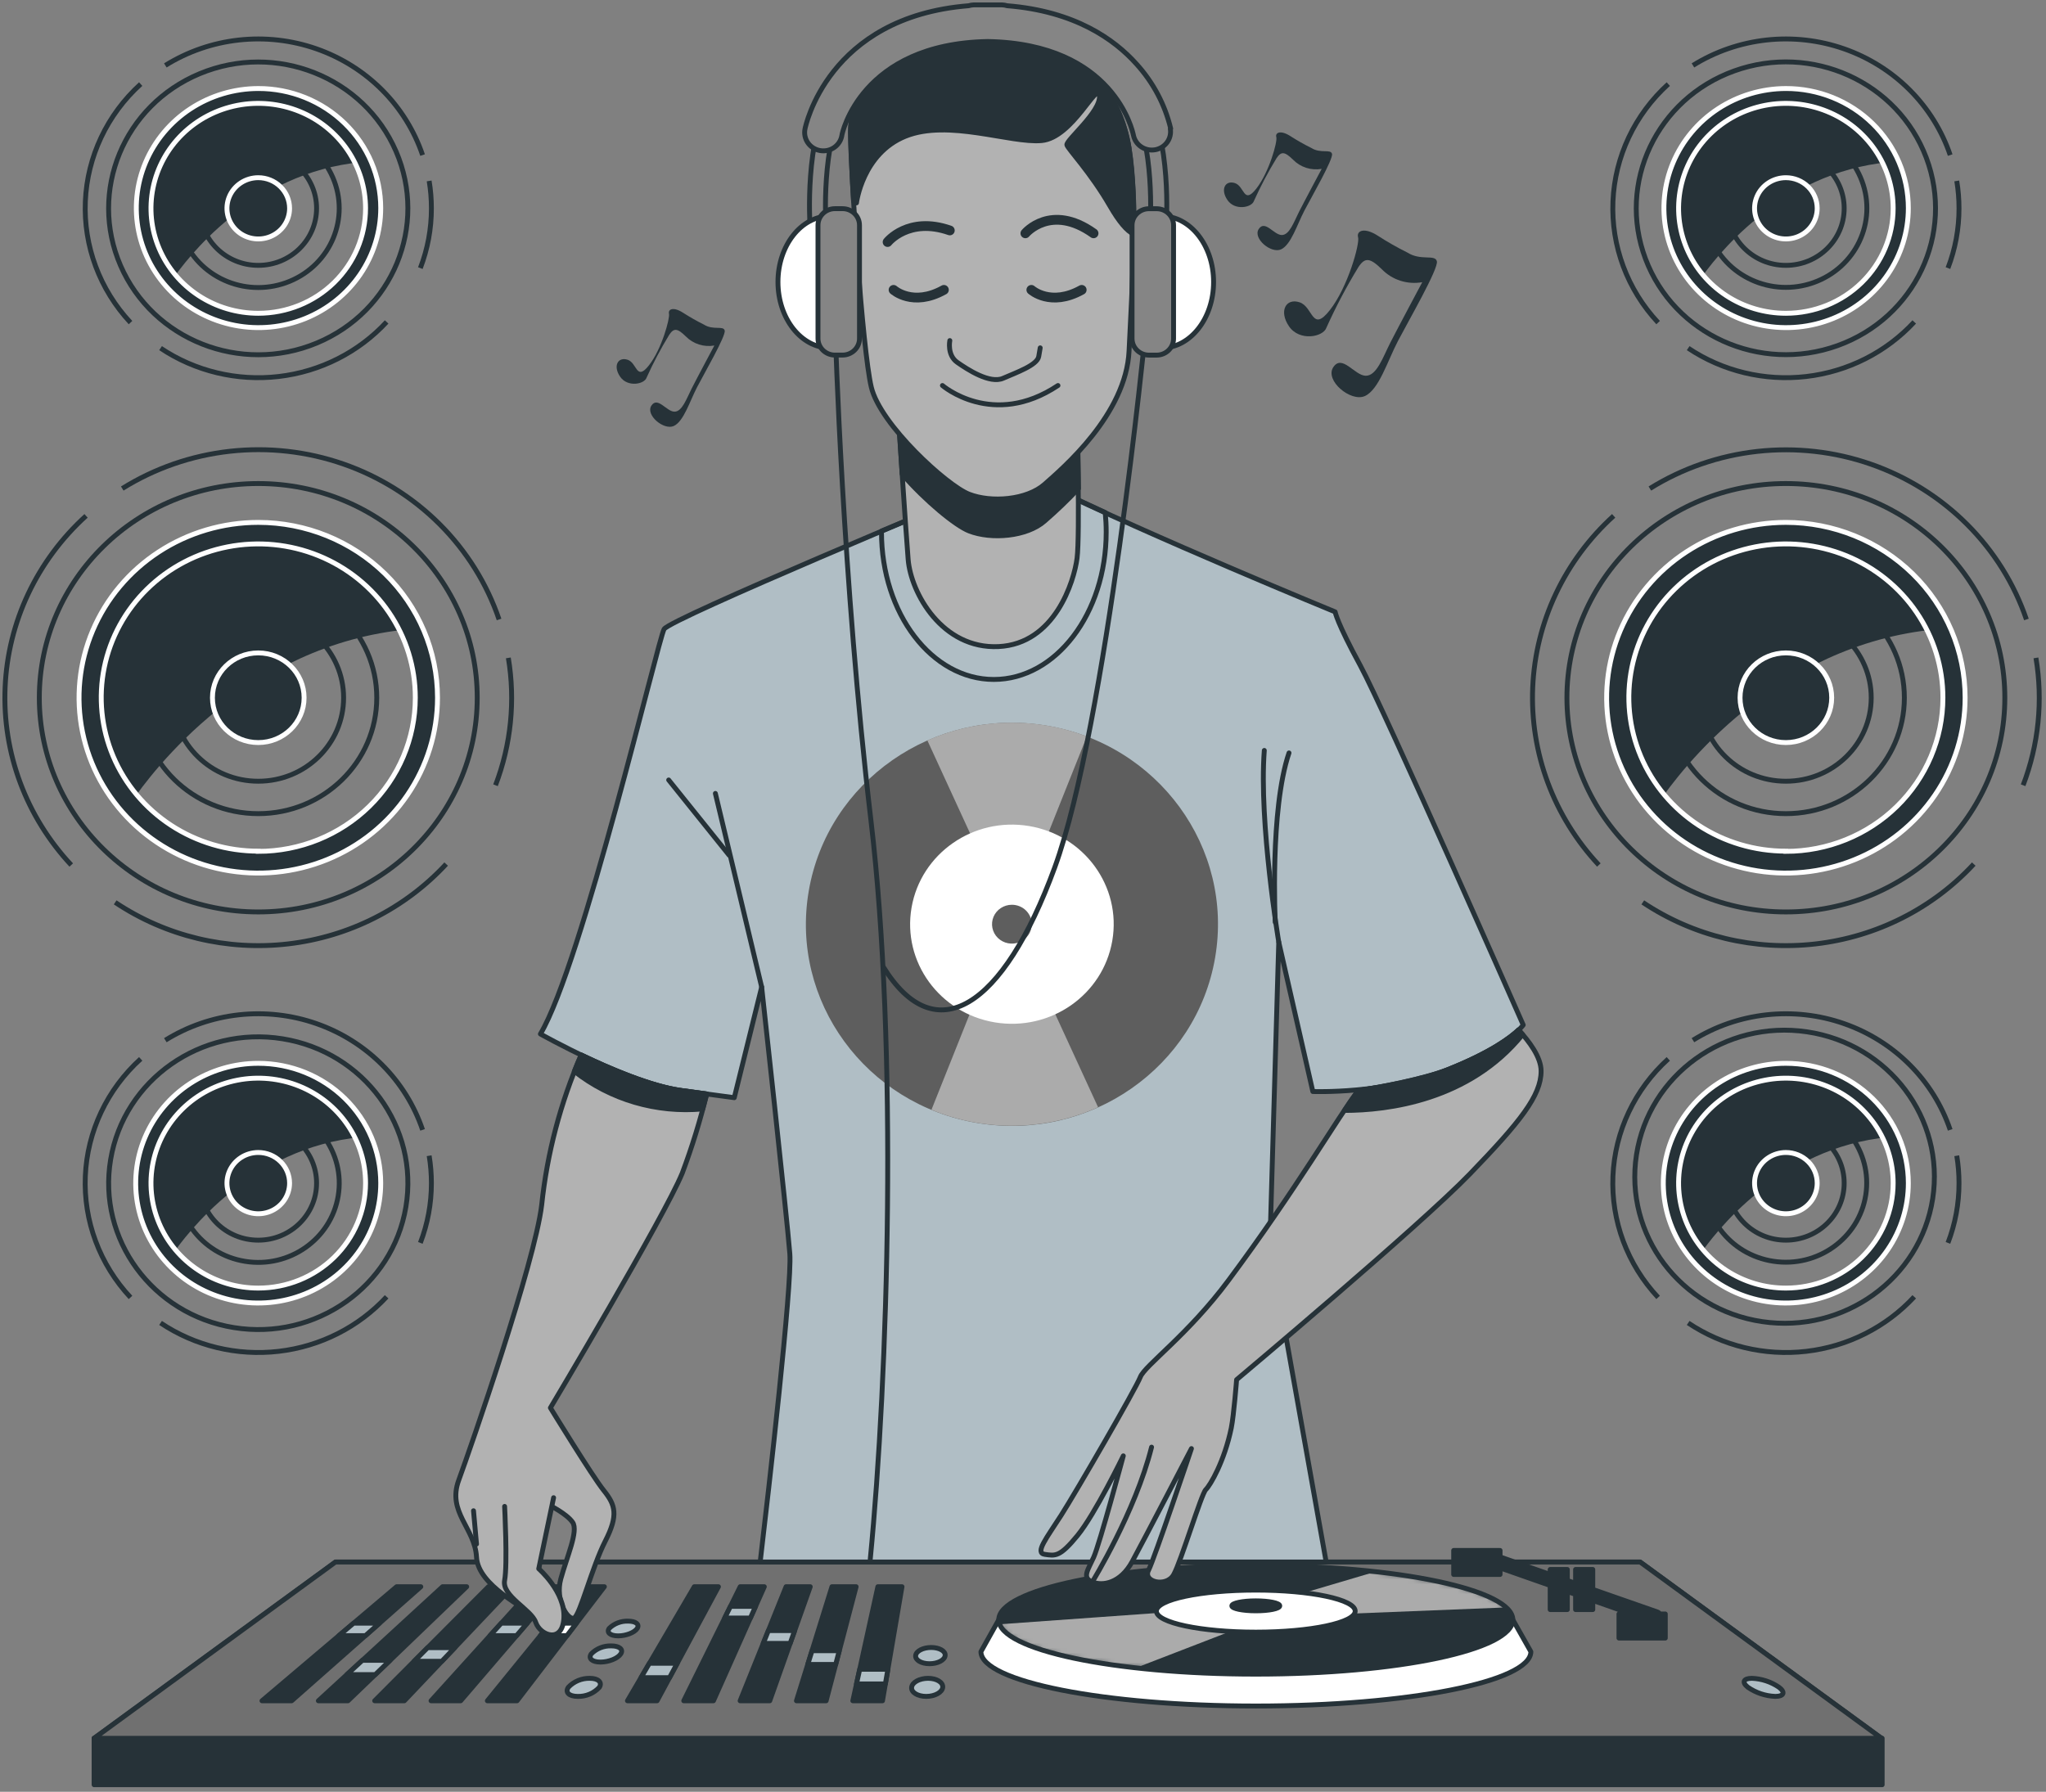 <svg width="419" height="367" viewBox="0 0 419 367" fill="none" xmlns="http://www.w3.org/2000/svg">
<rect x="0" y="0" width="419" height="367" fill="#808080" stroke="none"/>
<path d="M327.428 177.175C318.183 167.277 313.315 154.203 313.883 140.807C314.452 127.41 320.411 114.777 330.462 105.662" stroke="#263238" stroke-miterlimit="10"/>
<path d="M404.208 176.981C395.788 186.084 384.282 191.894 371.821 193.336C359.359 194.779 346.786 191.756 336.427 184.827" stroke="#263238" stroke-miterlimit="10"/>
<path d="M416.941 134.751C418.4 143.523 417.494 152.516 414.313 160.84" stroke="#263238" stroke-miterlimit="10"/>
<path d="M337.876 100.061C344.534 95.92 352.069 93.318 359.909 92.453C367.749 91.587 375.687 92.481 383.121 95.067C390.555 97.653 397.288 101.862 402.81 107.375C408.333 112.888 412.498 119.56 414.991 126.884" stroke="#263238" stroke-miterlimit="10"/>
<path d="M365.729 186.786C390.493 186.786 410.569 167.144 410.569 142.913C410.569 118.683 390.493 99.04 365.729 99.04C340.964 99.04 320.889 118.683 320.889 142.913C320.889 167.144 340.964 186.786 365.729 186.786Z" stroke="#263238" stroke-miterlimit="10"/>
<path d="M396.533 128.394C394.427 124.151 391.428 120.392 387.732 117.364C384.036 114.335 379.727 112.106 375.089 110.822C370.45 109.538 365.586 109.228 360.816 109.914C356.046 110.6 351.479 112.265 347.413 114.8C343.348 117.335 339.876 120.682 337.227 124.623C334.577 128.564 332.81 133.008 332.04 137.664C331.27 142.321 331.516 147.084 332.761 151.641C334.006 156.197 336.222 160.445 339.263 164.105C343.518 157.799 363.279 131.486 396.533 128.394Z" fill="#263238" stroke="#263238" stroke-miterlimit="10"/>
<path d="M365.729 106.999C358.469 106.999 351.373 109.105 345.336 113.051C339.3 116.998 334.595 122.607 331.817 129.169C329.039 135.732 328.312 142.953 329.728 149.92C331.145 156.887 334.641 163.286 339.774 168.309C344.907 173.331 351.448 176.752 358.568 178.138C365.689 179.523 373.069 178.812 379.776 176.094C386.483 173.376 392.216 168.772 396.25 162.866C400.283 156.96 402.436 150.016 402.436 142.913C402.436 133.388 398.568 124.253 391.685 117.518C384.801 110.783 375.464 106.999 365.729 106.999ZM365.729 174.338C359.367 174.338 353.148 172.492 347.858 169.033C342.568 165.573 338.446 160.657 336.014 154.905C333.581 149.152 332.946 142.824 334.191 136.719C335.435 130.614 338.502 125.007 343.004 120.608C347.506 116.209 353.24 113.216 359.481 112.006C365.722 110.797 372.19 111.426 378.065 113.813C383.941 116.201 388.961 120.241 392.489 125.421C396.018 130.601 397.897 136.688 397.889 142.913C397.889 151.259 394.501 159.262 388.47 165.163C382.439 171.064 374.259 174.379 365.729 174.379V174.338Z" fill="#263238" stroke="white" stroke-miterlimit="10"/>
<path d="M365.729 166.656C379.131 166.656 389.995 156.026 389.995 142.913C389.995 129.801 379.131 119.171 365.729 119.171C352.328 119.171 341.463 129.801 341.463 142.913C341.463 156.026 352.328 166.656 365.729 166.656Z" stroke="#263238" stroke-miterlimit="10"/>
<path d="M365.729 160.013C375.382 160.013 383.206 152.357 383.206 142.913C383.206 133.469 375.382 125.813 365.729 125.813C356.077 125.813 348.252 133.469 348.252 142.913C348.252 152.357 356.077 160.013 365.729 160.013Z" stroke="#263238" stroke-miterlimit="10"/>
<path d="M365.729 152.096C370.912 152.096 375.114 147.985 375.114 142.913C375.114 137.842 370.912 133.731 365.729 133.731C360.546 133.731 356.344 137.842 356.344 142.913C356.344 147.985 360.546 152.096 365.729 152.096Z" fill="#263238" stroke="white" stroke-miterlimit="10"/>
<path d="M339.565 66.075C333.251 59.312 329.926 50.38 330.317 41.228C330.707 32.076 334.782 23.447 341.651 17.223" stroke="#263238" stroke-miterlimit="10"/>
<path d="M392.018 65.942C386.267 72.162 378.409 76.132 369.896 77.119C361.384 78.106 352.794 76.041 345.718 71.309" stroke="#263238" stroke-miterlimit="10"/>
<path d="M400.725 37.057C401.032 38.913 401.186 40.789 401.184 42.669C401.192 46.85 400.425 50.998 398.921 54.913" stroke="#263238" stroke-miterlimit="10"/>
<path d="M346.698 13.397C351.249 10.565 356.4 8.787 361.758 8.197C367.117 7.607 372.543 8.221 377.623 9.991C382.703 11.762 387.303 14.644 391.073 18.416C394.844 22.189 397.685 26.753 399.38 31.762" stroke="#263238" stroke-miterlimit="10"/>
<path d="M376.306 70.795C392.187 65.081 400.327 47.853 394.487 32.315C388.647 16.776 371.039 8.812 355.158 14.526C339.277 20.24 331.137 37.468 336.977 53.007C342.817 68.545 360.425 76.509 376.306 70.795Z" stroke="#263238" stroke-miterlimit="10"/>
<path d="M386.773 32.721C385.344 29.808 383.3 27.224 380.776 25.14C378.251 23.057 375.304 21.52 372.128 20.633C368.953 19.745 365.621 19.527 362.352 19.992C359.084 20.457 355.954 21.595 353.168 23.331C350.382 25.066 348.004 27.36 346.191 30.061C344.377 32.762 343.17 35.808 342.648 38.999C342.127 42.19 342.302 45.452 343.164 48.572C344.026 51.691 345.554 54.597 347.647 57.096C350.557 52.831 364.061 34.853 386.773 32.721Z" fill="#263238" stroke="#263238" stroke-miterlimit="10"/>
<path d="M365.729 18.131C360.782 18.141 355.948 19.586 351.839 22.282C347.73 24.979 344.531 28.807 342.645 33.282C340.758 37.758 340.27 42.68 341.242 47.426C342.213 52.173 344.601 56.532 348.103 59.951C351.605 63.37 356.065 65.698 360.918 66.638C365.771 67.579 370.801 67.091 375.371 65.236C379.941 63.381 383.847 60.243 386.594 56.217C389.342 52.191 390.808 47.459 390.808 42.618C390.808 39.398 390.159 36.21 388.898 33.235C387.637 30.261 385.789 27.559 383.46 25.285C381.13 23.01 378.365 21.208 375.323 19.98C372.28 18.753 369.02 18.124 365.729 18.131ZM365.729 64.167C361.384 64.167 357.136 62.906 353.523 60.544C349.909 58.181 347.093 54.824 345.43 50.896C343.767 46.968 343.332 42.645 344.18 38.475C345.028 34.305 347.12 30.474 350.193 27.468C353.266 24.461 357.181 22.414 361.443 21.584C365.705 20.755 370.123 21.181 374.138 22.808C378.152 24.435 381.584 27.19 383.998 30.726C386.412 34.261 387.701 38.417 387.701 42.669C387.701 48.37 385.386 53.839 381.266 57.87C377.145 61.902 371.557 64.167 365.729 64.167Z" fill="#263238" stroke="white" stroke-miterlimit="10"/>
<path d="M371.411 57.877C380.014 54.809 384.446 45.497 381.31 37.079C378.173 28.662 368.656 24.326 360.053 27.394C351.45 30.463 347.018 39.775 350.155 48.192C353.291 56.61 362.808 60.946 371.411 57.877Z" stroke="#263238" stroke-miterlimit="10"/>
<path d="M365.729 54.351C372.323 54.351 377.669 49.121 377.669 42.669C377.669 36.217 372.323 30.987 365.729 30.987C359.135 30.987 353.789 36.217 353.789 42.669C353.789 49.121 359.135 54.351 365.729 54.351Z" stroke="#263238" stroke-miterlimit="10"/>
<path d="M372.142 42.669C372.142 43.91 371.766 45.123 371.061 46.155C370.357 47.187 369.355 47.991 368.183 48.466C367.011 48.941 365.722 49.065 364.478 48.823C363.234 48.581 362.091 47.983 361.194 47.106C360.297 46.228 359.687 45.11 359.439 43.893C359.192 42.676 359.319 41.414 359.804 40.268C360.289 39.121 361.111 38.141 362.166 37.452C363.221 36.762 364.461 36.394 365.729 36.394C367.43 36.394 369.061 37.055 370.264 38.232C371.467 39.409 372.142 41.005 372.142 42.669Z" fill="#263238" stroke="white" stroke-miterlimit="10"/>
<path d="M26.727 66.075C20.413 59.312 17.088 50.38 17.479 41.228C17.869 32.076 21.944 23.447 28.813 17.223" stroke="#263238" stroke-miterlimit="10"/>
<path d="M79.18 65.942C73.429 72.162 65.571 76.132 57.058 77.119C48.546 78.106 39.956 76.041 32.88 71.309" stroke="#263238" stroke-miterlimit="10"/>
<path d="M87.887 37.057C88.194 38.913 88.347 40.789 88.346 42.669C88.353 46.85 87.587 50.998 86.083 54.913" stroke="#263238" stroke-miterlimit="10"/>
<path d="M33.86 13.397C38.411 10.565 43.562 8.787 48.92 8.197C54.279 7.607 59.705 8.221 64.785 9.991C69.865 11.762 74.465 14.644 78.235 18.416C82.006 22.189 84.847 26.753 86.542 31.762" stroke="#263238" stroke-miterlimit="10"/>
<path d="M64.856 70.272C80.431 63.803 87.698 46.205 81.087 30.966C74.475 15.726 56.49 8.616 40.914 15.085C25.339 21.554 18.072 39.152 24.683 54.391C31.295 69.63 49.281 76.741 64.856 70.272Z" stroke="#263238" stroke-miterlimit="10"/>
<path d="M73.934 32.721C72.506 29.808 70.462 27.224 67.937 25.14C65.413 23.057 62.466 21.52 59.29 20.633C56.114 19.745 52.782 19.527 49.514 19.992C46.246 20.457 43.115 21.595 40.329 23.331C37.544 25.066 35.166 27.36 33.352 30.061C31.539 32.762 30.332 35.808 29.81 38.999C29.288 42.19 29.464 45.452 30.326 48.572C31.187 51.691 32.715 54.597 34.809 57.096C37.718 52.831 51.222 34.853 73.934 32.721Z" fill="#263238" stroke="#263238" stroke-miterlimit="10"/>
<path d="M52.891 18.131C47.943 18.141 43.11 19.586 39.001 22.282C34.892 24.979 31.692 28.807 29.806 33.282C27.92 37.758 27.432 42.68 28.403 47.426C29.375 52.173 31.762 56.532 35.265 59.951C38.767 63.37 43.226 65.698 48.08 66.638C52.933 67.579 57.962 67.091 62.532 65.236C67.103 63.381 71.008 60.243 73.756 56.217C76.504 52.191 77.97 47.459 77.97 42.618C77.97 39.398 77.321 36.21 76.06 33.235C74.799 30.261 72.951 27.559 70.621 25.285C68.292 23.01 65.527 21.208 62.484 19.98C59.442 18.753 56.182 18.124 52.891 18.131ZM52.891 64.167C48.545 64.167 44.297 62.906 40.684 60.544C37.071 58.181 34.255 54.824 32.592 50.896C30.929 46.968 30.494 42.645 31.341 38.475C32.189 34.305 34.282 30.474 37.355 27.468C40.427 24.461 44.342 22.414 48.605 21.584C52.867 20.755 57.284 21.181 61.299 22.808C65.314 24.435 68.745 27.19 71.16 30.726C73.574 34.261 74.863 38.417 74.863 42.669C74.863 48.37 72.548 53.839 68.427 57.87C64.307 61.902 58.718 64.167 52.891 64.167Z" fill="#263238" stroke="white" stroke-miterlimit="10"/>
<path d="M59.349 57.608C67.781 54.115 71.723 44.594 68.152 36.344C64.582 28.094 54.851 24.238 46.419 27.731C37.987 31.225 34.045 40.745 37.616 48.995C41.187 57.246 50.917 61.102 59.349 57.608Z" stroke="#263238" stroke-miterlimit="10"/>
<path d="M52.891 54.351C59.485 54.351 64.831 49.121 64.831 42.669C64.831 36.217 59.485 30.987 52.891 30.987C46.296 30.987 40.951 36.217 40.951 42.669C40.951 49.121 46.296 54.351 52.891 54.351Z" stroke="#263238" stroke-miterlimit="10"/>
<path d="M59.304 42.669C59.304 43.91 58.928 45.123 58.223 46.155C57.518 47.187 56.517 47.991 55.345 48.466C54.173 48.941 52.884 49.065 51.64 48.823C50.395 48.581 49.253 47.983 48.356 47.106C47.459 46.228 46.848 45.11 46.601 43.893C46.353 42.676 46.48 41.414 46.966 40.268C47.451 39.121 48.273 38.141 49.328 37.452C50.382 36.762 51.622 36.394 52.891 36.394C54.592 36.394 56.223 37.055 57.425 38.232C58.628 39.409 59.304 41.005 59.304 42.669Z" fill="#263238" stroke="white" stroke-miterlimit="10"/>
<path d="M339.566 265.747C333.248 258.984 329.921 250.05 330.312 240.895C330.702 231.741 334.779 223.109 341.651 216.885" stroke="#263238" stroke-miterlimit="10"/>
<path d="M392.018 265.614C386.266 271.832 378.406 275.801 369.894 276.786C361.382 277.771 352.793 275.705 345.718 270.971" stroke="#263238" stroke-miterlimit="10"/>
<path d="M400.725 236.72C401.032 238.575 401.185 240.452 401.184 242.331C401.192 246.513 400.425 250.661 398.921 254.575" stroke="#263238" stroke-miterlimit="10"/>
<path d="M346.698 213.059C351.249 210.228 356.4 208.449 361.758 207.859C367.117 207.269 372.543 207.883 377.623 209.654C382.703 211.425 387.303 214.306 391.073 218.079C394.844 221.851 397.685 226.415 399.38 231.424" stroke="#263238" stroke-miterlimit="10"/>
<path d="M395.795 245.518C398.333 229.128 386.811 213.828 370.06 211.344C353.308 208.861 337.671 220.135 335.133 236.525C332.595 252.915 344.117 268.214 360.869 270.698C377.62 273.181 393.257 261.907 395.795 245.518Z" stroke="#263238" stroke-width="1.001" stroke-miterlimit="10"/>
<path d="M386.773 232.414C385.344 229.501 383.3 226.917 380.776 224.833C378.251 222.749 375.304 221.213 372.128 220.326C368.953 219.438 365.621 219.22 362.352 219.685C359.084 220.15 355.954 221.288 353.168 223.023C350.382 224.759 348.004 227.053 346.191 229.754C344.377 232.454 343.17 235.501 342.648 238.692C342.127 241.882 342.302 245.145 343.164 248.265C344.026 251.384 345.554 254.289 347.647 256.789C350.557 252.504 364.061 234.526 386.773 232.414Z" fill="#263238" stroke="#263238" stroke-miterlimit="10"/>
<path d="M365.729 217.793C360.766 217.791 355.914 219.229 351.786 221.926C347.658 224.623 344.441 228.456 342.541 232.942C340.64 237.428 340.143 242.365 341.11 247.128C342.078 251.891 344.468 256.266 347.978 259.7C351.487 263.133 355.958 265.472 360.826 266.419C365.694 267.365 370.74 266.878 375.325 265.019C379.91 263.16 383.828 260.012 386.584 255.973C389.34 251.935 390.81 247.187 390.808 242.331C390.808 235.823 388.166 229.582 383.463 224.98C378.759 220.378 372.38 217.793 365.729 217.793ZM365.729 263.829C361.383 263.829 357.135 262.568 353.522 260.206C349.909 257.844 347.093 254.486 345.43 250.558C343.767 246.63 343.332 242.307 344.179 238.137C345.027 233.967 347.12 230.137 350.193 227.13C353.265 224.123 357.18 222.076 361.442 221.247C365.705 220.417 370.122 220.843 374.137 222.47C378.152 224.097 381.583 226.852 383.998 230.388C386.412 233.923 387.701 238.079 387.701 242.331C387.701 248.033 385.386 253.501 381.265 257.532C377.145 261.564 371.556 263.829 365.729 263.829Z" fill="#263238" stroke="white" stroke-miterlimit="10"/>
<path d="M382.09 244.759C383.476 235.902 377.261 227.624 368.209 226.269C359.157 224.914 350.696 230.995 349.311 239.851C347.926 248.708 354.141 256.986 363.193 258.341C372.245 259.696 380.705 253.615 382.09 244.759Z" stroke="#263238" stroke-miterlimit="10"/>
<path d="M365.729 254.014C372.323 254.014 377.669 248.783 377.669 242.331C377.669 235.879 372.323 230.649 365.729 230.649C359.135 230.649 353.789 235.879 353.789 242.331C353.789 248.783 359.135 254.014 365.729 254.014Z" stroke="#263238" stroke-miterlimit="10"/>
<path d="M372.142 242.331C372.142 243.572 371.766 244.785 371.061 245.817C370.357 246.849 369.355 247.653 368.183 248.128C367.011 248.603 365.722 248.728 364.478 248.485C363.234 248.243 362.091 247.646 361.194 246.768C360.297 245.891 359.687 244.773 359.439 243.555C359.192 242.338 359.319 241.076 359.804 239.93C360.289 238.783 361.111 237.803 362.166 237.114C363.221 236.424 364.461 236.056 365.729 236.056C367.43 236.056 369.061 236.717 370.264 237.894C371.467 239.071 372.142 240.667 372.142 242.331Z" fill="#263238" stroke="white" stroke-miterlimit="10"/>
<path d="M26.727 265.747C20.409 258.984 17.082 250.05 17.473 240.895C17.864 231.741 21.941 223.109 28.813 216.885" stroke="#263238" stroke-miterlimit="10"/>
<path d="M79.18 265.614C73.428 271.832 65.569 275.801 57.056 276.786C48.544 277.771 39.955 275.705 32.88 270.971" stroke="#263238" stroke-miterlimit="10"/>
<path d="M87.887 236.72C88.193 238.575 88.347 240.452 88.346 242.331C88.353 246.513 87.587 250.661 86.083 254.575" stroke="#263238" stroke-miterlimit="10"/>
<path d="M33.86 213.059C38.411 210.228 43.562 208.449 48.92 207.859C54.279 207.269 59.705 207.883 64.785 209.654C69.865 211.425 74.465 214.306 78.235 218.079C82.006 221.851 84.847 226.415 86.542 231.424" stroke="#263238" stroke-miterlimit="10"/>
<path d="M83.123 247.201C85.863 230.864 74.549 215.447 57.852 212.766C41.155 210.084 25.398 221.155 22.657 237.492C19.917 253.828 31.232 269.246 47.929 271.927C64.626 274.608 80.383 263.538 83.123 247.201Z" stroke="#263238" stroke-miterlimit="10"/>
<path d="M73.934 232.414C72.506 229.501 70.462 226.917 67.937 224.833C65.413 222.749 62.466 221.213 59.29 220.326C56.114 219.438 52.782 219.22 49.514 219.685C46.246 220.15 43.115 221.288 40.329 223.023C37.544 224.759 35.166 227.053 33.352 229.754C31.539 232.454 30.332 235.501 29.81 238.692C29.288 241.882 29.464 245.145 30.326 248.265C31.187 251.384 32.715 254.289 34.809 256.789C37.718 252.504 51.222 234.526 73.934 232.414Z" fill="#263238" stroke="#263238" stroke-miterlimit="10"/>
<path d="M52.891 217.793C47.928 217.791 43.076 219.229 38.948 221.926C34.821 224.623 31.603 228.456 29.703 232.942C27.803 237.428 27.305 242.365 28.273 247.128C29.24 251.891 31.63 256.266 35.14 259.7C38.649 263.133 43.121 265.472 47.989 266.419C52.856 267.365 57.902 266.878 62.487 265.019C67.072 263.16 70.99 260.012 73.746 255.973C76.502 251.935 77.972 247.187 77.97 242.331C77.97 235.823 75.328 229.582 70.625 224.98C65.921 220.378 59.542 217.793 52.891 217.793ZM52.891 263.829C48.545 263.829 44.297 262.568 40.684 260.206C37.071 257.844 34.255 254.486 32.592 250.558C30.929 246.63 30.494 242.307 31.342 238.137C32.189 233.967 34.282 230.137 37.355 227.13C40.428 224.123 44.343 222.076 48.605 221.247C52.867 220.417 57.285 220.843 61.299 222.47C65.314 224.097 68.746 226.852 71.16 230.388C73.574 233.923 74.863 238.079 74.863 242.331C74.863 248.033 72.548 253.501 68.427 257.532C64.307 261.564 58.718 263.829 52.891 263.829Z" fill="#263238" stroke="white" stroke-miterlimit="10"/>
<path d="M69.254 244.971C70.735 236.129 64.61 227.787 55.574 226.337C46.537 224.888 38.011 230.88 36.529 239.722C35.048 248.564 41.173 256.906 50.209 258.355C59.246 259.805 67.772 253.812 69.254 244.971Z" stroke="#263238" stroke-miterlimit="10"/>
<path d="M52.891 254.014C59.485 254.014 64.831 248.783 64.831 242.331C64.831 235.879 59.485 230.649 52.891 230.649C46.296 230.649 40.951 235.879 40.951 242.331C40.951 248.783 46.296 254.014 52.891 254.014Z" stroke="#263238" stroke-miterlimit="10"/>
<path d="M59.304 242.331C59.304 243.572 58.928 244.785 58.223 245.817C57.518 246.849 56.517 247.653 55.345 248.128C54.173 248.603 52.884 248.728 51.64 248.485C50.395 248.243 49.253 247.646 48.356 246.768C47.459 245.891 46.848 244.773 46.601 243.555C46.353 242.338 46.48 241.076 46.966 239.93C47.451 238.783 48.273 237.803 49.328 237.114C50.382 236.424 51.622 236.056 52.891 236.056C54.592 236.056 56.223 236.717 57.425 237.894C58.628 239.071 59.304 240.667 59.304 242.331Z" fill="#263238" stroke="white" stroke-miterlimit="10"/>
<path d="M14.589 177.175C5.345 167.277 0.476 154.203 1.045 140.807C1.613 127.41 7.573 114.777 17.624 105.662" stroke="#263238" stroke-miterlimit="10"/>
<path d="M91.37 176.981C82.949 186.084 71.444 191.894 58.982 193.336C46.521 194.779 33.947 191.756 23.588 184.827" stroke="#263238" stroke-miterlimit="10"/>
<path d="M104.102 134.751C105.562 143.523 104.656 152.516 101.475 160.84" stroke="#263238" stroke-miterlimit="10"/>
<path d="M25.038 100.061C31.698 95.91 39.237 93.3 47.083 92.429C54.929 91.559 62.875 92.45 70.316 95.037C77.756 97.623 84.496 101.836 90.022 107.355C95.548 112.874 99.715 119.553 102.205 126.884" stroke="#263238" stroke-miterlimit="10"/>
<path d="M52.891 186.786C77.655 186.786 97.731 167.144 97.731 142.913C97.731 118.683 77.655 99.04 52.891 99.04C28.126 99.04 8.051 118.683 8.051 142.913C8.051 167.144 28.126 186.786 52.891 186.786Z" stroke="#263238" stroke-miterlimit="10"/>
<path d="M83.695 128.394C81.589 124.151 78.59 120.392 74.894 117.364C71.198 114.335 66.889 112.106 62.25 110.822C57.611 109.538 52.747 109.228 47.978 109.914C43.208 110.6 38.641 112.265 34.575 114.8C30.51 117.335 27.038 120.682 24.389 124.623C21.739 128.564 19.971 133.008 19.202 137.664C18.432 142.321 18.678 147.084 19.922 151.641C21.167 156.197 23.383 160.445 26.425 164.105C30.679 157.799 50.44 131.486 83.695 128.394Z" fill="#263238" stroke="#263238" stroke-miterlimit="10"/>
<path d="M52.891 106.999C45.631 106.999 38.534 109.105 32.498 113.051C26.462 116.998 21.757 122.607 18.979 129.169C16.201 135.732 15.474 142.953 16.89 149.92C18.306 156.887 21.802 163.286 26.936 168.309C32.069 173.331 38.609 176.752 45.73 178.138C52.85 179.523 60.231 178.812 66.938 176.094C73.645 173.376 79.378 168.772 83.411 162.866C87.445 156.96 89.597 150.016 89.597 142.913C89.597 133.388 85.73 124.253 78.846 117.518C71.963 110.783 62.626 106.999 52.891 106.999ZM52.891 174.338C46.529 174.338 40.309 172.492 35.02 169.033C29.73 165.573 25.608 160.657 23.175 154.905C20.742 149.152 20.108 142.824 21.352 136.719C22.596 130.614 25.663 125.007 30.165 120.608C34.667 116.209 40.401 113.216 46.642 112.006C52.884 110.797 59.351 111.426 65.227 113.813C71.103 116.201 76.122 120.241 79.651 125.421C83.18 130.601 85.059 136.688 85.051 142.913C85.051 151.259 81.662 159.262 75.631 165.163C69.6 171.064 61.42 174.379 52.891 174.379V174.338Z" fill="#263238" stroke="white" stroke-miterlimit="10"/>
<path d="M52.891 166.656C66.293 166.656 77.157 156.026 77.157 142.913C77.157 129.801 66.293 119.171 52.891 119.171C39.489 119.171 28.625 129.801 28.625 142.913C28.625 156.026 39.489 166.656 52.891 166.656Z" stroke="#263238" stroke-miterlimit="10"/>
<path d="M52.891 160.013C62.544 160.013 70.368 152.357 70.368 142.913C70.368 133.469 62.544 125.813 52.891 125.813C43.239 125.813 35.414 133.469 35.414 142.913C35.414 152.357 43.239 160.013 52.891 160.013Z" stroke="#263238" stroke-miterlimit="10"/>
<path d="M52.891 152.096C58.074 152.096 62.276 147.985 62.276 142.913C62.276 137.842 58.074 133.731 52.891 133.731C47.708 133.731 43.506 137.842 43.506 142.913C43.506 147.985 47.708 152.096 52.891 152.096Z" fill="#263238" stroke="white" stroke-miterlimit="10"/>
<path d="M385.313 356.043H19.271L68.71 319.935H335.874L385.313 356.043Z" fill="#707070" stroke="#263238" stroke-linecap="round" stroke-linejoin="round"/>
<path d="M385.449 356.043H19.271V365.553H385.449V356.043Z" fill="#263238" stroke="#263238" stroke-linecap="round" stroke-linejoin="round"/>
<path d="M385.313 356.043H19.271L68.71 319.935H335.874L385.313 356.043Z" fill="#707070" stroke="#263238" stroke-linecap="round" stroke-linejoin="round"/>
<path d="M59.732 348.361H53.653L81.224 324.996H86.178L59.732 348.361Z" fill="#263238" stroke="#263238" stroke-linecap="round" stroke-linejoin="round"/>
<path d="M74.842 335.015H69.409L72.412 332.464H77.72L74.842 335.015Z" fill="#B0BEC5" stroke="#263238" stroke-linecap="round" stroke-linejoin="round"/>
<path d="M71.265 348.361H65.196L90.63 324.996H95.573L71.265 348.361Z" fill="#263238" stroke="#263238" stroke-linecap="round" stroke-linejoin="round"/>
<path d="M76.855 342.994H71.036L74.206 340.076H79.879L76.855 342.994Z" fill="#B0BEC5" stroke="#263238" stroke-linecap="round" stroke-linejoin="round"/>
<path d="M82.809 348.361H76.73L100.026 324.996H104.968L82.809 348.361Z" fill="#263238" stroke="#263238" stroke-linecap="round" stroke-linejoin="round"/>
<path d="M90.484 340.27H84.801L87.575 337.484H93.133L90.484 340.27Z" fill="#B0BEC5" stroke="#263238" stroke-linecap="round" stroke-linejoin="round"/>
<path d="M94.343 348.361H88.273L109.421 324.996H114.375L94.343 348.361Z" fill="#263238" stroke="#263238" stroke-linecap="round" stroke-linejoin="round"/>
<path d="M105.782 335.015H100.349L102.664 332.464H107.971L105.782 335.015Z" fill="#B0BEC5" stroke="#263238" stroke-linecap="round" stroke-linejoin="round"/>
<path d="M105.886 348.361H99.807L118.817 324.996H123.77L105.886 348.361Z" fill="#263238" stroke="#263238" stroke-linecap="round" stroke-linejoin="round"/>
<path d="M116.106 335.015H110.673L112.748 332.464H118.056L116.106 335.015Z" fill="white" stroke="#263238" stroke-linecap="round" stroke-linejoin="round"/>
<path d="M134.563 348.361H128.494L142.186 324.996H147.128L134.563 348.361Z" fill="#263238" stroke="#263238" stroke-linecap="round" stroke-linejoin="round"/>
<path d="M137.108 343.626H131.268L132.989 340.678H138.693L137.108 343.626Z" fill="#B0BEC5" stroke="#263238" stroke-linecap="round" stroke-linejoin="round"/>
<path d="M146.107 348.361H140.027L151.582 324.996H156.524L146.107 348.361Z" fill="#263238" stroke="#263238" stroke-linecap="round" stroke-linejoin="round"/>
<path d="M153.667 331.413H148.411L149.589 329.026H154.73L153.667 331.413Z" fill="#B0BEC5" stroke="#263238" stroke-linecap="round" stroke-linejoin="round"/>
<path d="M157.64 348.361H151.571L160.977 324.996H165.93L157.64 348.361Z" fill="#263238" stroke="#263238" stroke-linecap="round" stroke-linejoin="round"/>
<path d="M161.811 336.607H156.305L157.358 333.985H162.739L161.811 336.607Z" fill="#B0BEC5" stroke="#263238" stroke-linecap="round" stroke-linejoin="round"/>
<path d="M169.184 348.361H163.104L170.373 324.996H175.326L169.184 348.361Z" fill="#263238" stroke="#263238" stroke-linecap="round" stroke-linejoin="round"/>
<path d="M171.134 340.923H165.419L166.295 338.107H171.874L171.134 340.923Z" fill="#B0BEC5" stroke="#263238" stroke-linecap="round" stroke-linejoin="round"/>
<path d="M180.727 348.361H174.648L179.778 324.996H184.721L180.727 348.361Z" fill="#263238" stroke="#263238" stroke-linecap="round" stroke-linejoin="round"/>
<path d="M181.312 344.912H175.399L176.066 341.902H181.833L181.312 344.912Z" fill="#B0BEC5" stroke="#263238" stroke-linecap="round" stroke-linejoin="round"/>
<path d="M193.064 345.585C192.981 346.606 191.479 347.463 189.685 347.463C187.892 347.463 186.557 346.616 186.693 345.585C186.828 344.555 188.33 343.759 190.061 343.759C191.792 343.759 193.137 344.565 193.064 345.585Z" fill="#B0BEC5" stroke="#263238" stroke-linecap="round" stroke-linejoin="round"/>
<path d="M364.312 345.585C365.667 346.606 365.354 347.463 363.55 347.463C361.534 347.381 359.585 346.729 357.94 345.585C356.658 344.565 357.043 343.759 358.774 343.759C360.76 343.839 362.681 344.473 364.312 345.585Z" fill="#B0BEC5" stroke="#263238" stroke-linecap="round" stroke-linejoin="round"/>
<path d="M122.758 345.585C122.202 346.195 121.516 346.679 120.749 347.003C119.982 347.327 119.151 347.484 118.316 347.463C116.523 347.463 115.678 346.616 116.397 345.585C116.958 344.993 117.642 344.523 118.402 344.208C119.163 343.894 119.983 343.74 120.808 343.759C122.498 343.759 123.374 344.565 122.758 345.585Z" fill="#B0BEC5" stroke="#263238" stroke-linecap="round" stroke-linejoin="round"/>
<path d="M127.128 338.749C126.533 339.678 124.677 340.433 122.957 340.433C121.236 340.433 120.433 339.678 121.08 338.749C121.608 338.212 122.245 337.788 122.951 337.507C123.657 337.226 124.416 337.093 125.178 337.117C126.857 337.117 127.712 337.841 127.128 338.749Z" fill="#B0BEC5" stroke="#263238" stroke-linecap="round" stroke-linejoin="round"/>
<path d="M130.496 333.536C129.954 334.382 128.202 335.066 126.596 335.066C124.99 335.066 124.166 334.382 124.75 333.536C125.257 333.04 125.864 332.651 126.531 332.395C127.199 332.139 127.913 332.02 128.629 332.046C130.194 332.046 131.028 332.689 130.496 333.536Z" fill="#B0BEC5" stroke="#263238" stroke-linecap="round" stroke-linejoin="round"/>
<path d="M193.554 339.086C193.481 340.014 192.052 340.77 190.363 340.77C188.673 340.77 187.401 340.014 187.516 339.086C187.631 338.158 189.059 337.443 190.696 337.443C192.334 337.443 193.668 338.168 193.554 339.086Z" fill="#B0BEC5" stroke="#263238" stroke-linecap="round" stroke-linejoin="round"/>
<path d="M339.931 330.587C339.812 330.397 339.632 330.25 339.42 330.169L326.187 325.547V321.465H322.662V324.312L320.973 323.72V321.465H317.459V322.486L307.198 318.894V317.568H297.698V322.486H307.198V321.139L317.459 324.741V329.679H320.973V325.975L322.662 326.567V329.679H326.187V327.802L334.091 330.577H331.547V335.515H341.036V330.577L339.931 330.587Z" fill="#263238" stroke="#263238" stroke-linecap="round" stroke-linejoin="round"/>
<path d="M309.815 331.771H293.266C281.474 328.792 269.353 327.247 257.175 327.169C244.594 327.226 232.066 328.771 219.864 331.771H204.535L200.885 338.3C200.885 344.422 226.089 349.432 257.196 349.432C288.302 349.432 313.507 344.453 313.507 338.3L309.815 331.771Z" fill="white" stroke="#263238" stroke-linecap="round" stroke-linejoin="round"/>
<path d="M257.175 342.902C286.247 342.902 309.815 337.918 309.815 331.77C309.815 325.623 286.247 320.639 257.175 320.639C228.103 320.639 204.535 325.623 204.535 331.77C204.535 337.918 228.103 342.902 257.175 342.902Z" fill="#263238"/>
<mask id="mask0_1126_1935" style="mask-type:luminance" maskUnits="userSpaceOnUse" x="204" y="320" width="106" height="23">
<path d="M257.175 342.902C286.247 342.902 309.815 337.918 309.815 331.77C309.815 325.623 286.247 320.639 257.175 320.639C228.103 320.639 204.535 325.623 204.535 331.77C204.535 337.918 228.103 342.902 257.175 342.902Z" fill="white"/>
</mask>
<g mask="url(#mask0_1126_1935)">
<path d="M232.627 341.616L259.625 331.189L308.439 329.24C304.945 326.067 295.007 323.404 281.681 321.925L258.259 328.852L204.712 332.689C206.182 336.556 217.09 339.882 232.627 341.616Z" fill="#ABABAB"/>
</g>
<path d="M257.175 342.902C286.247 342.902 309.815 337.918 309.815 331.77C309.815 325.623 286.247 320.639 257.175 320.639C228.103 320.639 204.535 325.623 204.535 331.77C204.535 337.918 228.103 342.902 257.175 342.902Z" stroke="#263238" stroke-linecap="round" stroke-linejoin="round"/>
<path d="M257.175 334.301C268.417 334.301 277.53 332.373 277.53 329.995C277.53 327.617 268.417 325.69 257.175 325.69C245.933 325.69 236.819 327.617 236.819 329.995C236.819 332.373 245.933 334.301 257.175 334.301Z" fill="white" stroke="#263238" stroke-linecap="round" stroke-linejoin="round"/>
<path d="M262.086 328.914C262.086 329.495 259.886 329.934 257.175 329.934C254.463 329.934 252.263 329.475 252.263 328.914C252.263 328.353 254.463 327.893 257.175 327.893C259.886 327.893 262.086 328.342 262.086 328.914Z" fill="#263238" stroke="#263238" stroke-linecap="round" stroke-linejoin="round"/>
<path d="M150.372 224.833L155.982 202.162C155.982 202.162 161.144 249.096 161.748 256.789C162.249 263.135 157.421 305.171 155.679 319.935H271.586L260.053 255.299L261.877 192.959L268.854 223.568C268.854 223.568 283.724 224.16 296.467 219.119C309.21 214.079 311.942 209.937 311.942 209.937C311.942 209.937 283.422 145.219 278.573 136.312C273.724 127.405 273.421 125.323 273.421 125.323C273.421 125.323 235.797 109.886 213.982 99.204L198.507 101.244C198.507 101.244 137.211 126.752 136.002 128.854C134.792 130.955 119.161 197.54 110.672 211.783C110.672 211.783 128.567 221.884 139.495 223.364L150.372 224.833Z" fill="#B0BEC5" stroke="#263238" stroke-linecap="round" stroke-linejoin="round"/>
<path d="M248.85 196.117C252.688 173.629 237.168 152.355 214.184 148.6C191.201 144.845 169.458 160.031 165.62 182.518C161.782 205.006 177.303 226.28 200.286 230.035C223.27 233.79 245.013 218.604 248.85 196.117Z" fill="#5E5E5E"/>
<path d="M206.526 187.806L190.749 227.312C196.162 229.552 201.993 230.662 207.87 230.573C213.747 230.483 219.54 229.195 224.879 226.792L207.413 188.827L222.575 150.841C217.349 148.844 211.769 147.888 206.161 148.028C200.552 148.168 195.029 149.402 189.915 151.657L206.526 187.806Z" fill="#ABABAB"/>
<path d="M227.787 192.678C229.695 181.57 222.039 171.051 210.685 169.184C199.332 167.317 188.581 174.809 186.673 185.918C184.765 197.026 192.422 207.545 203.775 209.412C215.129 211.278 225.879 203.787 227.787 192.678Z" fill="white"/>
<path d="M211.291 189.296C211.291 190.083 211.053 190.852 210.606 191.507C210.159 192.161 209.524 192.671 208.781 192.972C208.038 193.274 207.22 193.352 206.431 193.199C205.642 193.045 204.918 192.666 204.349 192.11C203.78 191.553 203.393 190.844 203.236 190.072C203.079 189.3 203.159 188.5 203.467 187.773C203.775 187.046 204.296 186.425 204.965 185.987C205.634 185.55 206.42 185.317 207.225 185.317C208.303 185.317 209.338 185.736 210.1 186.482C210.863 187.229 211.291 188.241 211.291 189.296Z" fill="#5E5E5E"/>
<path d="M198.466 101.224C198.466 101.224 190.634 104.489 180.519 108.774V108.968C180.519 125.65 190.822 139.169 203.523 139.169C216.224 139.169 226.538 125.65 226.538 108.968C226.538 107.621 226.465 106.285 226.339 104.979C221.918 102.938 217.695 100.989 213.941 99.153L198.466 101.224Z" stroke="#263238" stroke-linecap="round" stroke-linejoin="round"/>
<path d="M155.981 202.162L146.502 162.513" stroke="#263238" stroke-linecap="round" stroke-linejoin="round"/>
<path d="M149.308 175.155L136.94 159.758" stroke="#263238" stroke-linecap="round" stroke-linejoin="round"/>
<path d="M261.878 192.959C261.878 192.959 257.79 168.564 258.916 153.708" stroke="#263238" stroke-linecap="round" stroke-linejoin="round"/>
<path d="M261.158 188.908C261.158 188.908 260.032 165.809 263.974 154.218" stroke="#263238" stroke-linecap="round" stroke-linejoin="round"/>
<path d="M183.897 84.011C183.897 84.011 185.42 107.764 185.983 114.62C186.546 121.477 192.959 132.986 204.493 132.435C216.026 131.884 219.968 119.069 220.573 114.325C221.177 109.58 220.573 85.522 220.573 85.522C220.573 85.522 210.562 93.837 199.331 91.755C193.642 90.381 188.358 87.73 183.897 84.011Z" fill="#B2B2B2" stroke="#263238" stroke-linecap="round" stroke-linejoin="round"/>
<path d="M220.614 85.491C220.614 85.491 210.603 93.806 199.373 91.725C193.672 90.365 188.373 87.724 183.897 84.011C183.897 84.011 184.294 90.133 184.753 97.102C189.549 102.622 195.691 107.672 198.465 108.754C203.012 110.539 210.291 109.937 213.94 106.713C216.361 104.618 218.669 102.401 220.854 100.071C220.781 92.725 220.614 85.491 220.614 85.491Z" fill="#263238" stroke="#263238" stroke-linecap="round" stroke-linejoin="round"/>
<path d="M181.155 13.948C181.155 13.948 174.179 18.702 174.179 27.007C174.179 35.313 176.608 71.543 178.423 79.257C180.237 86.97 193.898 99.449 198.455 101.224C203.012 102.999 210.28 102.418 213.93 99.183C217.58 95.949 230.615 84.899 231.22 71.87C231.824 58.841 233.044 41.261 231.22 30.303C229.395 19.345 222.721 11.938 213.93 8.928C205.139 5.918 187.234 8.009 181.155 13.948Z" fill="#B2B2B2" stroke="#263238" stroke-linecap="round" stroke-linejoin="round"/>
<path d="M213.94 8.897C205.139 5.928 187.234 8.009 181.165 13.948C181.165 13.948 174.189 18.702 174.189 27.007C174.189 29.599 174.429 34.904 174.804 41.21L175.399 41.557C175.399 41.557 176.619 31.466 185.42 27.905C194.221 24.344 206.954 29.385 213.325 28.793C219.696 28.201 224.858 16.325 225.161 19.61C225.463 22.896 218.184 28.793 218.487 29.701C218.789 30.609 223.346 35.343 227.288 42.169C229.175 45.434 230.781 47.332 232.179 47.974C232.345 42.058 232.02 36.138 231.209 30.272C229.415 19.294 222.731 11.866 213.94 8.897Z" fill="#263238" stroke="#263238" stroke-linecap="round" stroke-linejoin="round"/>
<path d="M182.99 59.371C182.99 59.371 186.932 62.932 193.303 59.371" stroke="#263238" stroke-width="2" stroke-linecap="round" stroke-linejoin="round"/>
<path d="M211.208 59.371C211.208 59.371 215.15 62.932 221.521 59.371" stroke="#263238" stroke-width="2" stroke-linecap="round" stroke-linejoin="round"/>
<path d="M181.77 49.576C181.77 49.576 186.025 44.23 194.513 47.199" stroke="#263238" stroke-width="2" stroke-linecap="round" stroke-linejoin="round"/>
<path d="M209.988 47.791C209.988 47.791 215.202 41.557 223.951 47.791" stroke="#263238" stroke-width="2" stroke-linecap="round" stroke-linejoin="round"/>
<path d="M194.513 69.758C194.513 69.758 193.908 72.727 196.036 74.217C198.163 75.706 202.709 78.665 205.421 77.482C208.132 76.298 212.397 74.808 212.72 73.023L213.023 71.248" stroke="#263238" stroke-linecap="round" stroke-linejoin="round"/>
<path d="M193.001 78.961C193.001 78.961 203.314 87.868 216.662 78.961" stroke="#263238" stroke-linecap="round" stroke-linejoin="round"/>
<path d="M167.515 47.913C167.099 47.914 166.697 47.759 166.393 47.481C166.089 47.202 165.905 46.82 165.878 46.413C165.878 45.689 164.689 28.599 170.341 19.08C170.573 18.737 170.93 18.494 171.338 18.4C171.747 18.307 172.177 18.369 172.54 18.575C172.904 18.78 173.173 19.114 173.293 19.507C173.414 19.901 173.376 20.325 173.188 20.692C168.037 29.364 169.142 46.026 169.153 46.199C169.168 46.41 169.141 46.621 169.073 46.821C169.005 47.022 168.897 47.207 168.755 47.366C168.614 47.525 168.442 47.656 168.249 47.749C168.055 47.843 167.845 47.899 167.63 47.913H167.515Z" fill="#858585" stroke="#263238" stroke-linecap="round" stroke-linejoin="round"/>
<path d="M237.184 47.913H237.069C236.854 47.899 236.644 47.843 236.451 47.749C236.258 47.656 236.086 47.525 235.944 47.366C235.803 47.207 235.695 47.022 235.627 46.821C235.558 46.621 235.531 46.41 235.547 46.199C235.547 46.036 236.652 29.364 231.511 20.692C231.323 20.325 231.286 19.901 231.406 19.507C231.527 19.114 231.796 18.78 232.159 18.575C232.523 18.369 232.952 18.307 233.361 18.4C233.77 18.494 234.126 18.737 234.358 19.08C240.01 28.599 238.873 45.689 238.821 46.413C238.795 46.82 238.611 47.202 238.306 47.481C238.002 47.759 237.601 47.914 237.184 47.913Z" fill="#858585" stroke="#263238" stroke-linecap="round" stroke-linejoin="round"/>
<path d="M239.749 26.344C238.571 21.417 236.151 16.858 232.71 13.08C228.216 8.06 220.134 2.286 206.244 1.173C205.906 1.07 205.556 1.012 205.202 1C204.357 1 203.533 1 202.72 1H201.865C201.062 1 200.248 1 199.414 1C199.06 1.012 198.709 1.07 198.371 1.173C169.434 3.479 164.918 26.11 164.866 26.354C164.758 26.847 164.753 27.356 164.85 27.851C164.947 28.345 165.144 28.816 165.431 29.234C165.718 29.652 166.088 30.01 166.519 30.286C166.95 30.561 167.433 30.749 167.94 30.838C168.447 30.927 168.967 30.916 169.469 30.804C169.971 30.692 170.445 30.483 170.862 30.188C171.28 29.894 171.633 29.52 171.9 29.089C172.167 28.658 172.342 28.179 172.416 27.681C172.416 27.487 176.201 8.969 202.292 8.499C228.122 8.958 231.949 26.865 232.116 27.701C232.31 28.67 232.886 29.525 233.72 30.081C234.554 30.637 235.578 30.849 236.57 30.672C237.563 30.495 238.444 29.943 239.023 29.135C239.603 28.327 239.834 27.328 239.666 26.354L239.749 26.344Z" fill="#858585" stroke="#263238" stroke-linecap="round" stroke-linejoin="round"/>
<path d="M171.061 67.952C171.061 67.952 172.52 118.702 178.36 168.033C183.918 214.916 181.885 281.817 178.225 319.323" stroke="#263238" stroke-linecap="round" stroke-linejoin="round"/>
<path d="M234.619 67.595C234.619 67.595 226.589 148.729 215.994 177.685C205.4 206.641 191.52 215.212 180.925 198.091" stroke="#263238" stroke-linecap="round" stroke-linejoin="round"/>
<path d="M170.247 44.251H169.944C164.074 44.251 159.318 50.301 159.318 57.759C159.318 65.218 164.074 71.268 169.944 71.268H170.247V44.251Z" fill="white" stroke="#263238" stroke-linecap="round" stroke-linejoin="round"/>
<path d="M172.552 42.74H170.977C169.065 42.74 167.515 44.257 167.515 46.128V69.34C167.515 71.21 169.065 72.727 170.977 72.727H172.552C174.464 72.727 176.014 71.21 176.014 69.34V46.128C176.014 44.257 174.464 42.74 172.552 42.74Z" fill="#858585" stroke="#263238" stroke-linecap="round" stroke-linejoin="round"/>
<path d="M237.601 44.251H237.903C243.774 44.251 248.53 50.301 248.53 57.759C248.53 65.218 243.774 71.268 237.903 71.268H237.601V44.251Z" fill="white" stroke="#263238" stroke-linecap="round" stroke-linejoin="round"/>
<path d="M235.297 72.737H236.871C238.783 72.737 240.333 71.221 240.333 69.35V46.138C240.333 44.267 238.783 42.751 236.871 42.751H235.297C233.385 42.751 231.835 44.267 231.835 46.138V69.35C231.835 71.221 233.385 72.737 235.297 72.737Z" fill="#858585" stroke="#263238" stroke-linecap="round" stroke-linejoin="round"/>
<path d="M144.73 224.058L139.454 223.343C133.374 222.517 125.136 219.028 119.025 216.089C114.774 225.873 112.046 236.225 110.933 246.8C109.536 258.605 96.334 296.672 93.936 303.202C91.537 309.732 97.273 312.997 97.585 318.935C97.898 324.873 107.899 329.332 108.806 330.811C109.713 332.291 113.363 332.597 112.748 329.628C112.132 326.659 110.026 323.986 110.328 321.312C110.631 318.639 112.414 308.253 112.414 308.253C112.414 308.253 116.053 310.028 117.273 311.813C118.494 313.599 116.053 318.956 114.844 323.394C113.634 327.832 116.366 332.005 117.576 331.403C118.786 330.801 121.215 321.017 123.947 315.67C126.679 310.324 126.033 308.253 123.645 305.284C121.257 302.315 112.716 288.357 112.716 288.357C112.716 288.357 136.085 249.177 139.725 240.27C141.714 234.966 143.385 229.552 144.73 224.058Z" fill="#B2B2B2" stroke="#263238" stroke-linecap="round" stroke-linejoin="round"/>
<path d="M119.025 216.089C118.587 217.058 118.107 218.13 117.617 219.425C125.021 225.245 134.451 228.012 143.906 227.139C144.188 226.119 144.469 225.047 144.73 224.078L139.453 223.364C133.374 222.497 125.136 219.028 119.025 216.089Z" fill="#263238" stroke="#263238" stroke-linecap="round" stroke-linejoin="round"/>
<path d="M103.341 308.549C103.341 308.549 103.957 320.425 103.341 323.69C102.726 326.955 108.806 329.628 109.713 332.301C110.62 334.974 115.177 336.75 115.48 331.403C115.782 326.057 110.328 321.312 110.328 321.312L113.373 306.763" fill="#B2B2B2"/>
<path d="M103.341 308.549C103.341 308.549 103.957 320.425 103.341 323.69C102.726 326.955 108.806 329.628 109.713 332.301C110.62 334.974 115.177 336.75 115.48 331.403C115.782 326.057 110.328 321.312 110.328 321.312L113.373 306.763" stroke="#263238" stroke-linecap="round" stroke-linejoin="round"/>
<path d="M96.97 309.436L97.585 316.262" stroke="#263238" stroke-linecap="round" stroke-linejoin="round"/>
<path d="M296.467 219.089C291.733 220.966 282.64 222.711 278.187 223.343C274.016 228.72 265.579 243.453 251.606 262.217C243.264 273.44 234.442 279.674 233.524 282.051C232.606 284.429 220.353 305.61 217.319 310.354C214.284 315.099 211.855 318.078 213.982 318.374C216.109 318.67 217.017 318.966 220.656 314.517C224.295 310.069 230.041 298.193 230.041 298.193C230.041 298.193 225.182 316.293 223.972 318.966C222.762 321.639 221.542 323.129 223.67 324.016C225.797 324.904 229.436 324.312 231.855 319.864C234.275 315.415 243.994 296.703 243.994 296.703C243.994 296.703 236.412 319.262 235.203 321.639C233.993 324.016 238.842 325.2 240.354 322.527C241.866 319.853 246.017 305.998 246.934 305.11C247.852 304.222 250.74 299.325 252.148 292.509C252.69 289.826 253.243 282.592 253.243 282.592C253.243 282.592 290.69 251.147 301.003 240.464C311.316 229.781 315.602 224.425 315.602 219.385C315.602 216.497 313.12 213.263 310.993 210.947C309.345 212.498 305.341 215.569 296.467 219.089Z" fill="#B2B2B2" stroke="#263238" stroke-linecap="round" stroke-linejoin="round"/>
<path d="M311.827 211.896C311.535 211.569 311.254 211.243 310.972 210.947C309.345 212.498 305.341 215.569 296.467 219.109C291.732 220.987 282.639 222.731 278.187 223.364C277.394 224.384 276.435 225.782 275.319 227.445C284.183 227.435 300.899 225.415 311.827 211.896Z" fill="#263238" stroke="#263238" stroke-linecap="round" stroke-linejoin="round"/>
<path d="M223.69 324.016C223.69 324.016 232.492 309.732 235.829 296.407" stroke="#263238" stroke-linecap="round" stroke-linejoin="round"/>
<path d="M288.218 51.729C286.162 50.708 284.167 49.574 282.243 48.332C279.334 46.424 277.749 47.311 278.124 48.607C278.499 49.903 276.038 58.81 272.337 63.524C268.635 68.238 268.958 62.861 266.153 61.922C263.348 60.983 261.836 63.718 263.984 66.85C266.132 69.982 271.002 69.034 271.638 67.115C273.558 62.852 275.745 58.708 278.187 54.709C279.532 52.668 280.543 52.77 282.994 55.157C284.04 56.234 285.344 57.04 286.787 57.501C288.231 57.962 289.769 58.065 291.263 57.8C291.263 57.8 286.237 67.207 284.714 70.207C283.192 73.207 281.909 77.043 279.647 76.961C277.384 76.88 274.85 72.492 273.046 75.206C271.242 77.92 276.612 82.41 279.501 81.124C282.389 79.838 284.151 73.931 286.289 69.84C288.427 65.748 294.631 55.004 294.256 53.515C293.881 52.025 290.992 53.494 288.218 51.729Z" fill="#263238"/>
<path d="M268.52 30.293C267.064 29.572 265.65 28.771 264.286 27.895C262.201 26.548 261.106 27.191 261.377 28.089C261.648 28.987 259.906 35.292 257.279 38.639C254.651 41.985 254.891 38.159 252.909 37.506C250.928 36.853 249.854 38.772 251.376 40.986C252.899 43.2 256.34 42.526 256.789 41.169C258.146 38.157 259.692 35.23 261.419 32.405C262.378 30.966 263.087 31.027 264.818 32.721C265.559 33.481 266.482 34.05 267.503 34.375C268.524 34.701 269.611 34.774 270.668 34.588C270.668 34.588 267.112 41.241 266.038 43.363C264.964 45.485 264.057 48.199 262.451 48.138C260.845 48.077 259.051 44.985 257.779 46.903C256.507 48.821 260.303 52.005 262.347 51.076C264.39 50.148 265.642 45.975 267.143 43.108C268.645 40.241 273.046 32.609 272.785 31.527C272.524 30.446 270.48 31.538 268.52 30.293Z" fill="#263238"/>
<path d="M144.136 66.473C142.684 65.75 141.274 64.95 139.912 64.075C137.827 62.728 136.784 63.371 137.003 64.269C137.222 65.167 135.532 71.472 132.905 74.819C130.277 78.165 130.517 74.339 128.535 73.686C126.554 73.033 125.48 74.951 127.002 77.165C128.525 79.379 131.966 78.706 132.414 77.349C133.772 74.337 135.318 71.41 137.045 68.585C137.993 67.146 138.713 67.207 140.444 68.901C141.185 69.661 142.108 70.229 143.129 70.555C144.15 70.881 145.237 70.954 146.294 70.768C146.294 70.768 142.738 77.42 141.664 79.543C140.59 81.665 139.683 84.379 138.077 84.318C136.471 84.256 134.677 81.155 133.405 83.073C132.133 84.991 135.929 88.174 137.973 87.256C140.016 86.338 141.268 82.154 142.769 79.277C144.271 76.4 148.672 68.789 148.411 67.707C148.15 66.626 146.096 67.717 144.136 66.473Z" fill="#263238"/>
</svg>
